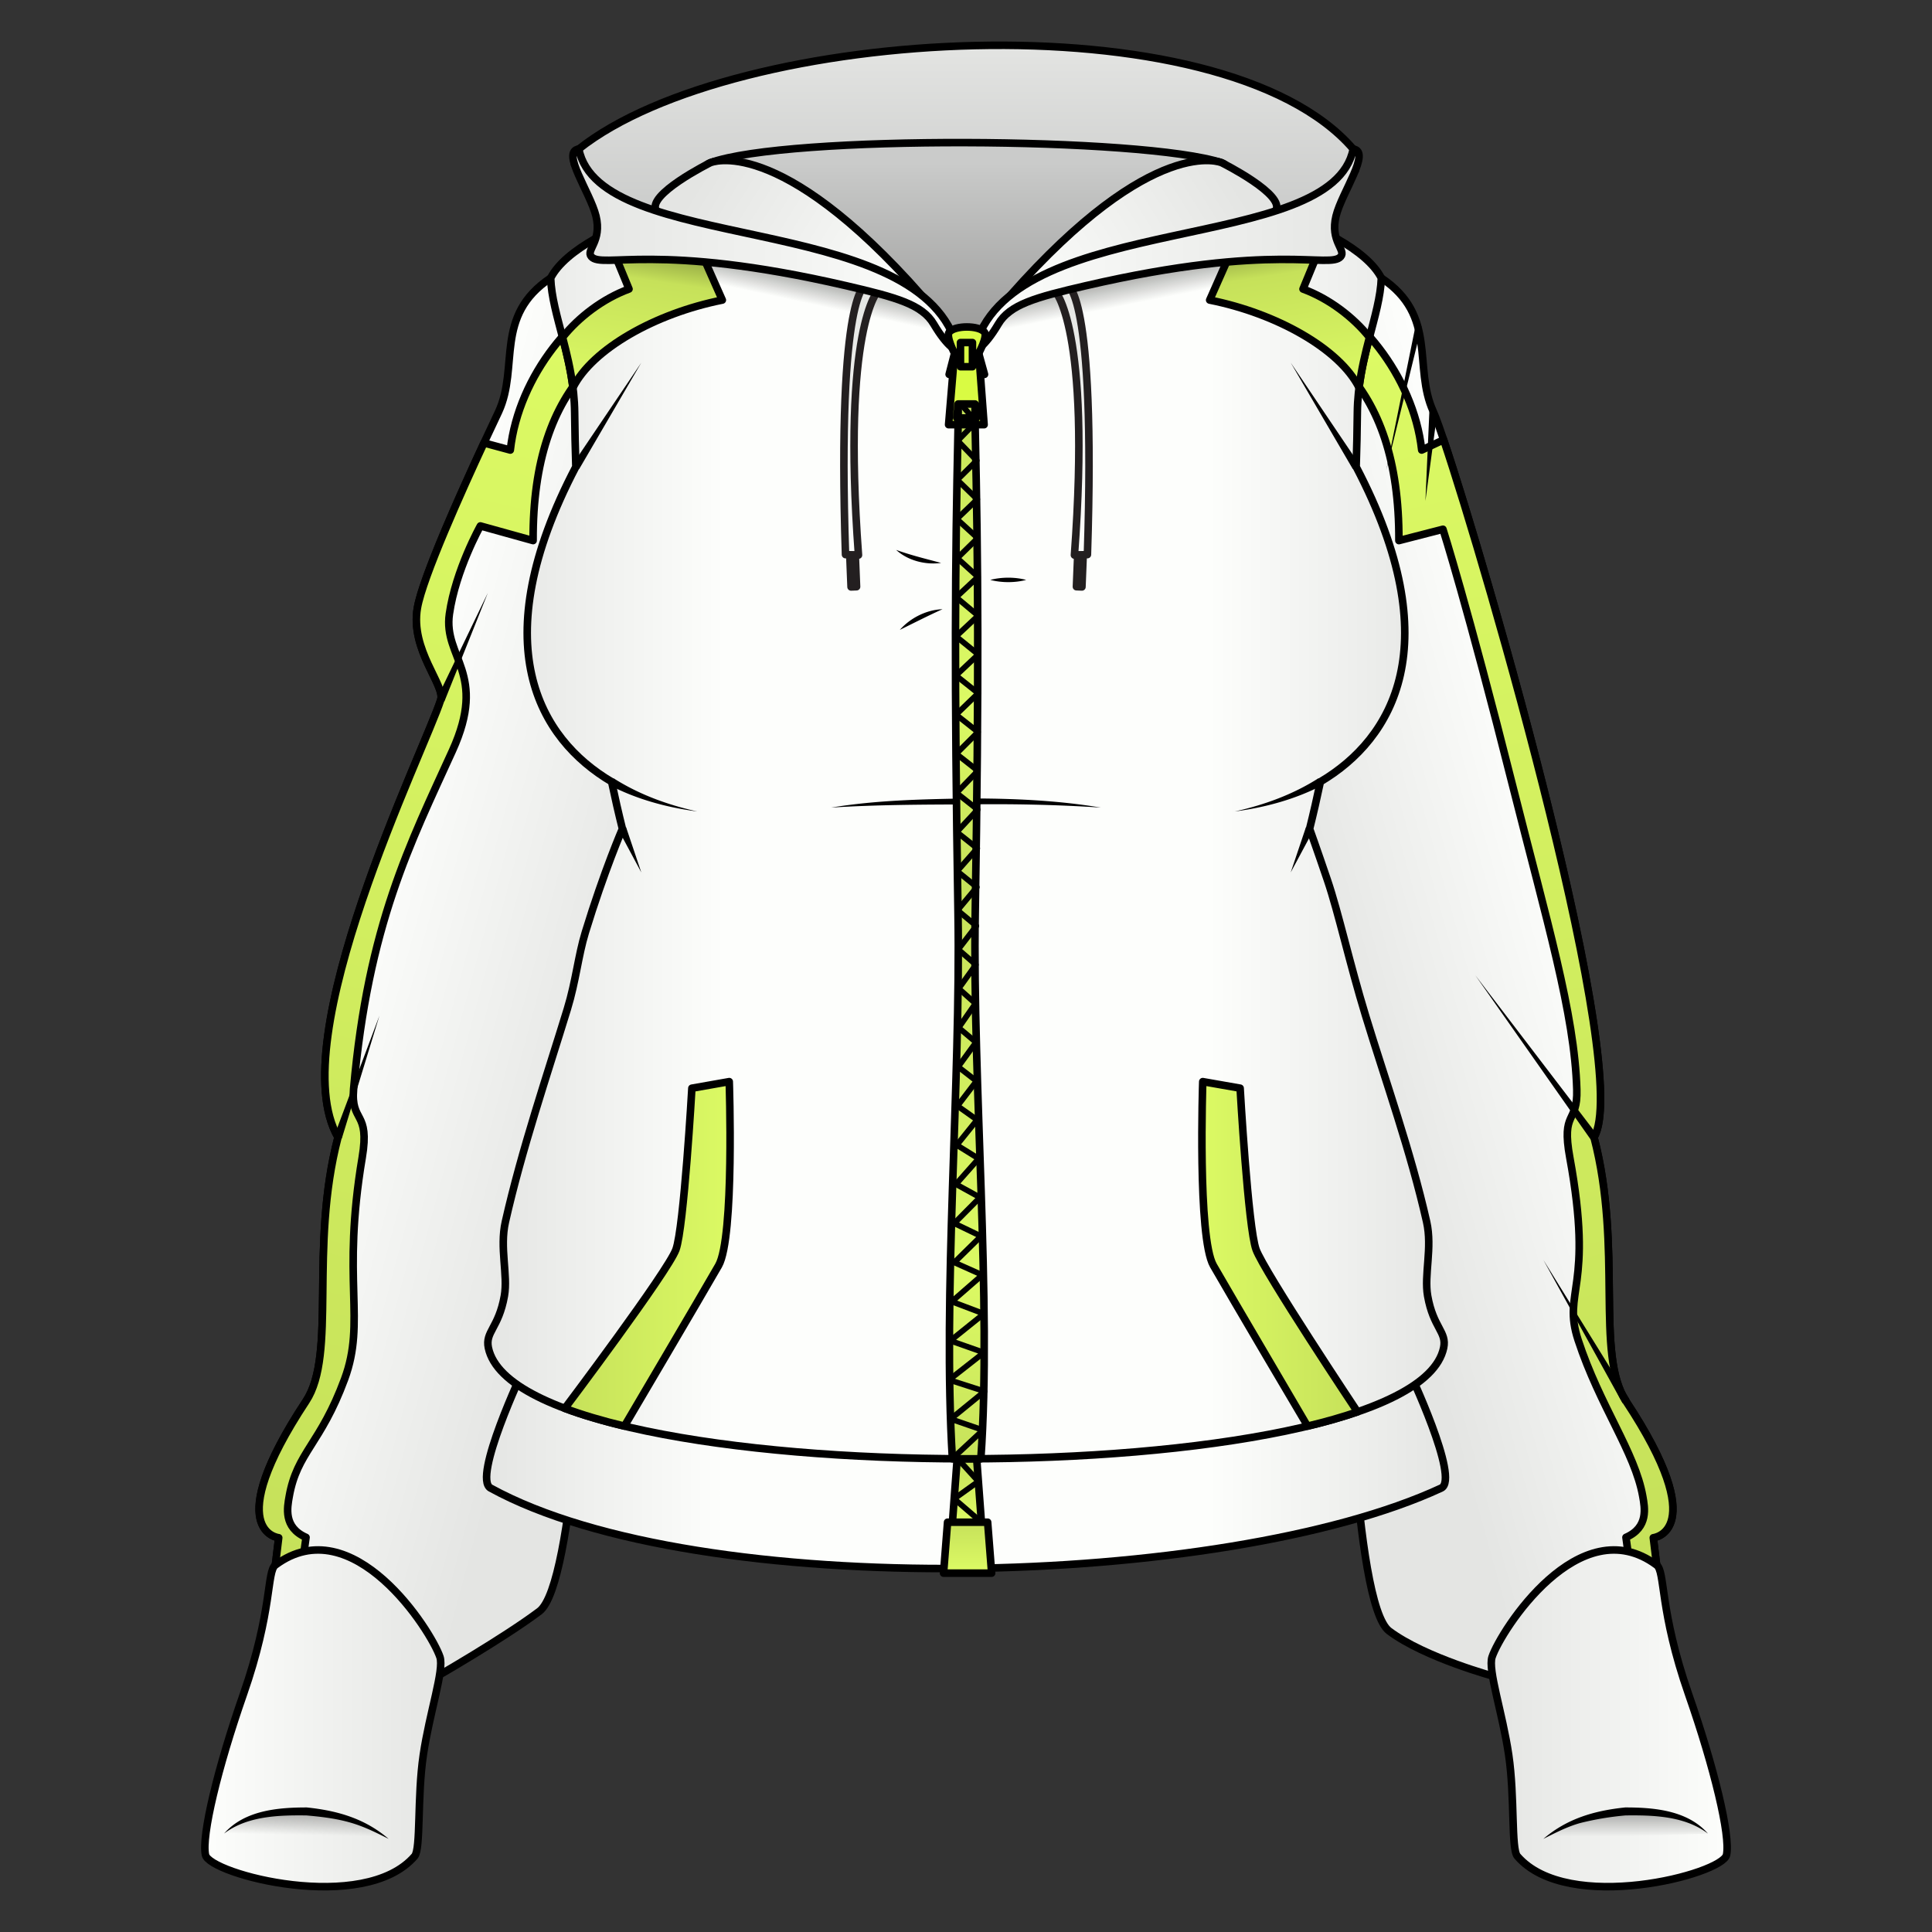 <svg xmlns="http://www.w3.org/2000/svg" xmlns:xlink="http://www.w3.org/1999/xlink" viewBox="0 0 256 256">
    <rect x="0" y="0" width="256" height="256" fill="#333333" stroke="none"/>
    <defs>
        <linearGradient id="innoGrad10">
            <stop offset="0" stop-color="#dcfa64"/>
            <stop offset=".765" stop-color="#c6e15a"/>
            <stop offset="1" stop-color="#84963c"/>
        </linearGradient>
        <linearGradient id="innoGrad11">
            <stop offset="0" stop-color="#b1b2b0"/>
            <stop offset="1" stop-color="#b1b2b0" stop-opacity="0"/>
        </linearGradient>
        <linearGradient id="innoGrad9">
            <stop offset="0" stop-color="#cacbca"/>
            <stop offset="1" stop-color="#989897"/>
        </linearGradient>
        <linearGradient id="innoGrad8">
            <stop offset="0" stop-color="#c6e15a"/>
            <stop offset=".32" stop-color="#dcfa64"/>
            <stop offset=".481" stop-color="#c6e15a"/>
            <stop offset=".833" stop-color="#dcfa64"/>
            <stop offset="1" stop-color="#c6e15a"/>
        </linearGradient>
        <linearGradient id="innoGrad6">
            <stop offset="0" stop-color="#e4e5e3"/>
            <stop offset="1" stop-color="#fdfefc"/>
        </linearGradient>
        <linearGradient id="innoGrad5">
            <stop offset="0" stop-color="#dcfa64"/>
            <stop offset="1" stop-color="#c6e15a"/>
        </linearGradient>
        <linearGradient id="innoGrad7">
            <stop offset="0" stop-color="#e4e5e3"/>
            <stop offset=".25" stop-color="#fdfefc"/>
            <stop offset=".75" stop-color="#fdfefc"/>
            <stop offset="1" stop-color="#e4e5e3"/>
        </linearGradient>
        <linearGradient id="innoGrad4">
            <stop offset="0" stop-color="#989897"/>
            <stop offset="1" stop-color="#989897" stop-opacity="0"/>
        </linearGradient>
        <linearGradient id="innoGrad3">
            <stop offset="0" stop-color="#fdfefc"/>
            <stop offset="1" stop-color="#e4e5e3"/>
        </linearGradient>
        <linearGradient id="innoGrad1">
            <stop offset="0" stop-color="#e4e5e3"/>
            <stop offset="1" stop-color="#cacbca"/>
        </linearGradient>
        <linearGradient id="linearGradient939" x1="86.949" x2="86.949" y1="18.721" y2="41.157" gradientTransform="matrix(1.06 0 0 1.059 -13.558 -14.536)" gradientUnits="userSpaceOnUse" xlink:href="#innoGrad1"/>
        <linearGradient id="linearGradient949" x1="101.63" x2="101.63" y1="34.073" y2="57.191" gradientTransform="matrix(1.06 0 0 1.059 -13.558 -14.536)" gradientUnits="userSpaceOnUse" xlink:href="#innoGrad9"/>
        <linearGradient id="linearGradient957" x1="57.444" x2="91.626" y1="126.756" y2="135.897" gradientTransform="matrix(1.06 0 0 1.059 -13.558 -14.536)" gradientUnits="userSpaceOnUse" xlink:href="#innoGrad3"/>
        <linearGradient id="linearGradient978" x1="51.172" x2="51.098" y1="239.779" y2="243.336" gradientTransform="matrix(1.06 0 0 1.059 -13.558 -14.536)" gradientUnits="userSpaceOnUse" xlink:href="#innoGrad4"/>
        <linearGradient id="linearGradient992" x1="37.913" x2="68.425" y1="228.636" y2="228.636" gradientTransform="matrix(1.06 0 0 1.059 -13.558 -14.536)" gradientUnits="userSpaceOnUse" xlink:href="#innoGrad3"/>
        <linearGradient id="linearGradient1000" x1="209.226" x2="178.046" y1="125.942" y2="134.62" gradientTransform="matrix(1.06 0 0 1.059 -13.558 -14.536)" gradientUnits="userSpaceOnUse" xlink:href="#innoGrad3"/>
        <linearGradient id="linearGradient1010" x1="216.045" x2="216.045" y1="239.779" y2="243.514" gradientTransform="matrix(1.06 0 0 1.059 -13.558 -14.536)" gradientUnits="userSpaceOnUse" xlink:href="#innoGrad4"/>
        <linearGradient id="linearGradient1018" x1="73.15" x2="194.071" y1="197.464" y2="197.464" gradientTransform="matrix(1.06 0 0 1.059 -13.558 -14.536)" gradientUnits="userSpaceOnUse" xlink:href="#innoGrad7"/>
        <linearGradient id="linearGradient1036" x1="83.151" x2="47.237" y1="55.91" y2="209.463" gradientTransform="matrix(1.06 0 0 1.059 -13.558 -14.536)" gradientUnits="userSpaceOnUse" xlink:href="#innoGrad5"/>
        <linearGradient id="linearGradient1044" x1="184.068" x2="219.981" y1="55.91" y2="209.463" gradientTransform="matrix(1.06 0 0 1.059 -13.558 -14.536)" gradientUnits="userSpaceOnUse" xlink:href="#innoGrad5"/>
        <linearGradient id="linearGradient1052" x1="198.793" x2="229.305" y1="228.636" y2="228.636" gradientTransform="matrix(1.06 0 0 1.059 -13.558 -14.536)" gradientUnits="userSpaceOnUse" xlink:href="#innoGrad6"/>
        <linearGradient id="linearGradient1070" x1="131.906" x2="131.906" y1="203.767" y2="196.171" gradientUnits="userSpaceOnUse" xlink:href="#innoGrad5"/>
        <linearGradient id="linearGradient1078" x1="131.24" x2="131.24" y1="210.179" y2="204.188" gradientUnits="userSpaceOnUse" xlink:href="#innoGrad5"/>
        <linearGradient id="linearGradient1086" x1="73.314" x2="193.907" y1="116.337" y2="116.337" gradientTransform="matrix(1.06 0 0 1.059 -13.558 -14.536)" gradientUnits="userSpaceOnUse" xlink:href="#innoGrad7"/>
        <linearGradient id="linearGradient1102" x1="162.644" x2="182.57" y1="190.301" y2="190.301" gradientTransform="matrix(1.06 0 0 1.059 -13.558 -14.536)" gradientUnits="userSpaceOnUse" xlink:href="#innoGrad5"/>
        <linearGradient id="linearGradient1110" x1="104.575" x2="83.434" y1="189.866" y2="189.866" gradientTransform="matrix(1.06 0 0 1.059 -13.558 -14.536)" gradientUnits="userSpaceOnUse" xlink:href="#innoGrad5"/>
        <linearGradient id="linearGradient1118" x1="182.767" x2="179.676" y1="62.2" y2="42.165" gradientTransform="matrix(1.06 0 0 1.059 -13.558 -14.536)" gradientUnits="userSpaceOnUse" xlink:href="#innoGrad10"/>
        <linearGradient id="linearGradient1126" x1="84.452" x2="87.271" y1="62.2" y2="43.25" gradientTransform="matrix(1.06 0 0 1.059 -13.558 -14.536)" gradientUnits="userSpaceOnUse" xlink:href="#innoGrad10"/>
        <linearGradient id="linearGradient1134" x1="135.466" x2="135.577" y1="56.793" y2="196.99" gradientTransform="matrix(1.06 0 0 1.059 -13.558 -14.536)" gradientUnits="userSpaceOnUse" xlink:href="#innoGrad8"/>
        <linearGradient id="linearGradient1160" x1="144.718" x2="148.794" y1="50.069" y2="83.085" gradientTransform="matrix(1.06 0 0 1.059 -13.558 -14.536)" gradientUnits="userSpaceOnUse" xlink:href="#innoGrad6"/>
        <linearGradient id="linearGradient1168" x1="122.616" x2="118.54" y1="50.069" y2="83.085" gradientTransform="matrix(1.06 0 0 1.059 -13.558 -14.536)" gradientUnits="userSpaceOnUse" xlink:href="#innoGrad6"/>
        <linearGradient id="linearGradient1176" x1="165.589" x2="139.13" y1="34.073" y2="50.673" gradientTransform="matrix(1.06 0 0 1.059 -13.558 -14.536)" gradientUnits="userSpaceOnUse" xlink:href="#innoGrad6"/>
        <linearGradient id="linearGradient1184" x1="134.262" x2="183.269" y1="44.864" y2="44.864" gradientTransform="matrix(1.06 0 0 1.059 -13.558 -14.536)" gradientUnits="userSpaceOnUse" xlink:href="#innoGrad3"/>
        <linearGradient id="linearGradient1192" x1="101.63" x2="128.088" y1="34.073" y2="50.674" gradientTransform="matrix(1.06 0 0 1.059 -13.558 -14.536)" gradientUnits="userSpaceOnUse" xlink:href="#innoGrad6"/>
        <linearGradient id="linearGradient1200" x1="83.95" x2="132.956" y1="44.864" y2="44.864" gradientTransform="matrix(1.06 0 0 1.059 -13.558 -14.536)" gradientUnits="userSpaceOnUse" xlink:href="#innoGrad6"/>
        <linearGradient id="linearGradient1238" x1="118.775" x2="118.162" y1="49.762" y2="52.632" gradientTransform="matrix(1.06 0 0 1.059 -13.558 -14.536)" gradientUnits="userSpaceOnUse" xlink:href="#innoGrad11"/>
        <linearGradient id="linearGradient1238-6" x1="118.775" x2="118.162" y1="49.762" y2="52.835" gradientTransform="matrix(-1.06 0 0 1.059 269.557 -14.536)" gradientUnits="userSpaceOnUse" xlink:href="#innoGrad11"/>
    </defs>
    <path fill="url(#linearGradient939)" stroke="#000" stroke-linejoin="round" stroke-miterlimit="10" d="M76.696 19.743c20.6-16.357 85.23-20.19 102.609 0 .458.53.277 2.867.277 2.867l-9.859 9.34L128 45.634 88.37 32.568 76.12 21.774s.178-1.715.576-2.03z"/>
    <path fill="url(#linearGradient949)" stroke="#000" stroke-linejoin="round" stroke-miterlimit="10" d="M94.118 21.562c10.127-3.697 57.394-3.412 67.764 0 2.603.858 3.084 10.519 3.084 10.519l-35.052 13.552h-4.22L89.565 31.198s2.05-8.721 4.552-9.636z"/>
    <path fill="url(#linearGradient957)" stroke="#000" stroke-linejoin="round" stroke-miterlimit="10" d="M72.968 36.836c-7.55 5.033-4.15 11.757-6.894 17.716-.41.89-9.791 20.435-10.765 25.997-.974 5.562 3.708 10.268 3.093 12.184-2.147 6.675-21.104 45.026-13.614 57.964-3.84 14.7-.132 28.737-4.238 34.961-11.412 17.3-3.62 18.1-3.62 18.1l-.44 3.62 21.277 14.831s8.932-5.124 13.7-8.7c4.767-3.576 6.091-41.094 6.091-41.094l26.687-75.485z"/>
    <path fill="url(#linearGradient1036)" stroke="#000" stroke-linejoin="round" stroke-miterlimit="10" d="M36.49 207.378l.44-3.62s-7.792-.8 3.62-18.1c4.106-6.224.398-20.261 4.238-34.961-7.49-12.938 11.467-51.289 13.614-57.964.615-1.916-4.067-6.622-3.093-12.184.71-4.064 5.913-15.596 8.822-21.857l3.488.942c1.099-9.941 8.766-19.033 15.729-21.336l12.365 1.463C81.322 43.12 70.556 50.357 70.639 71.63l-6.986-1.941s-3.267 5.821-4.106 11.654c-.84 5.832 5.095 7.813.397 18.143-5.564 12.237-11.168 23.087-13.09 44.807-.402 4.553 2.194 2.807 1.138 9.092-2.747 16.333.52 21.63-2.329 29.346-3.189 8.639-6.305 9.675-7.339 15.547-.258 1.468-.8 4.106 2.227 5.43l-.816 5.93z"/>
    <path fill="url(#linearGradient992)" stroke="#000" stroke-linejoin="round" stroke-miterlimit="10" d="M58.297 219.562c-1.148-3.445-11.571-19.802-21.808-12.184-1.165.867-.354 6.003-4.238 17.127-3.41 9.768-5.557 18.716-5.027 21.277.53 2.56 21.008 7.945 27.717.176.837-.97.321-7.823 1.149-13.42.83-5.613 2.782-11.252 2.207-12.976z"/>
    <path fill="url(#linearGradient978)" d="M51.498 243.663c-7.327-5.474-18.806-4.062-21.808-.707"/>
    <path fill="url(#linearGradient1000)" stroke="#000" stroke-linejoin="round" stroke-miterlimit="10" d="M183.033 36.836c7.55 5.033 4.15 11.757 6.895 17.716 2.744 5.96 26.98 86.742 21.285 96.145 3.84 14.7.132 28.737 4.238 34.961 11.412 17.3 3.62 18.1 3.62 18.1l.44 3.62-21.277 14.831s-9.403-2.516-14.17-6.092c-4.769-3.575-5.621-43.702-5.621-43.702L151.756 96.93z"/>
    <path fill="url(#linearGradient1044)" stroke="#000" stroke-linejoin="round" stroke-miterlimit="10" d="M216.266 209.64l3.245-2.262-.441-3.62s7.792-.8-3.62-18.1c-4.106-6.224-.398-20.261-4.238-34.961 5.142-8.49-14.114-75.16-19.924-92.422v.002l-2.907 1.357c-1.099-9.941-8.766-19.033-15.729-21.336l-12.365 1.463c14.391 3.359 25.157 10.596 25.074 31.87l5.836-1.502s3.17 9.89 9.263 34.082c4.46 17.704 8.189 30.12 8.475 40.17.13 4.569-2.076 2.737-.927 9.005 3.203 17.48-1.04 17.663 1.104 24.19 2.873 8.75 7.53 14.832 8.564 20.703.258 1.468.8 4.106-2.227 5.43l.817 5.93 3.245-2.261z"/>
    <path fill="url(#linearGradient1052)" stroke="#000" stroke-linejoin="round" stroke-miterlimit="10" d="M197.703 219.562c1.148-3.445 11.571-19.802 21.808-12.184 1.165.867.354 6.003 4.238 17.127 3.41 9.768 5.557 18.716 5.027 21.277-.53 2.56-21.008 7.945-27.717.176-.837-.97-.321-7.823-1.149-13.42-.83-5.613-2.782-11.252-2.207-12.976z"/>
    <path fill="url(#linearGradient1010)" d="M204.502 243.663c7.327-5.474 18.806-4.062 21.808-.707"/>
    <path fill="url(#linearGradient1018)" stroke="#000" stroke-linejoin="round" stroke-miterlimit="10" d="M190.974 197.176c2.518-1.169-4.36-15.685-4.36-15.685H69.36S62.568 195.84 65 197.176c27.608 15.154 97.407 13.255 125.974 0z"/>
    <path fill="url(#linearGradient1070)" stroke="#000" stroke-linejoin="round" stroke-miterlimit="10" stroke-width=".944" d="M131.432 209.829l1.014-13.658h2.429l1.015 13.658z" transform="matrix(1.06 0 0 1.059 -13.558 -14.536)"/>
    <path fill="none" stroke="#000" stroke-linejoin="round" stroke-miterlimit="10" stroke-width=".708" d="M135.471 204.188l-3.403-2.93 3.024-2.17-2.646-2.917" transform="matrix(1.06 0 0 1.059 -13.558 -14.536)"/>
    <path fill="url(#linearGradient1078)" stroke="#000" stroke-linejoin="round" stroke-miterlimit="10" stroke-width=".944" d="M130.74 210.563l.5-6.375h5.01l.5 6.375z" transform="matrix(1.06 0 0 1.059 -13.558 -14.536)"/>
    <path fill="url(#linearGradient1086)" stroke="#000" stroke-linejoin="round" stroke-miterlimit="10" d="M189.17 171.71c-.49-2.776.642-6.365-.132-9.8-2.101-9.315-5.49-18.79-8.092-27.328-2.152-7.06-3.565-13.574-5.057-17.97-1.439-4.237-2.361-6.788-2.361-6.788.516-2.063.99-4.146 1.431-6.238 9.635-5.7 17.031-18.235 4.74-41.729.08-2.426.133-4.821.156-7.172.073-7.235 3.014-12.926 3.178-17.849-3.885-7.578-26.84-12.7-26.84-12.7l-28.192 21.538-28.193-21.537s-22.956 5.121-26.84 12.7c.164 4.922 3.104 10.613 3.178 17.848.023 2.35.076 4.746.157 7.172-12.293 23.493-4.896 36.03 4.74 41.727.44 2.093.913 4.175 1.43 6.238 0 0-2.42 5.569-4.913 13.723-.945 3.088-1.246 6.437-2.384 10.153-2.662 8.695-6.054 18.65-8.211 28.212-.775 3.435.357 7.024-.133 9.8-.75 4.253-2.567 4.755-2.119 6.886 4.126 19.598 122.451 19.602 126.577 0 .448-2.131-1.37-2.633-2.12-6.886z"/>
    <path fill="url(#linearGradient1102)" stroke="#000" stroke-linejoin="round" stroke-miterlimit="10" d="M179.874 187.077s-12.381-18.593-13.44-21.507c-1.06-2.913-2.111-21.38-2.111-21.38l-4.951-.869s-.707 20.66 1.412 24.368c2.119 3.708 12.478 21.28 12.479 21.281 2.396-.573 4.613-1.203 6.612-1.89z"/>
    <path fill="url(#linearGradient1110)" stroke="#000" stroke-linejoin="round" stroke-miterlimit="10" d="M74.84 186.616c2.321.869 4.975 1.654 7.9 2.352 0 0 10.358-17.57 12.477-21.279 2.12-3.708 1.412-24.368 1.412-24.368l-4.952.873s-1.052 18.463-2.111 21.376c-1.06 2.914-14.726 21.046-14.726 21.046z"/>
    <path fill="url(#linearGradient1238-6)" d="M177.65 34.001c-1.446 1.669-8.608-1.972-33.812 3.867-6.656 1.543-10.041 2.484-11.57 5.083-1.789 3.049-3.454 4.155-2.958 2.58"/>
    <path fill="url(#linearGradient1118)" stroke="#000" stroke-linejoin="round" stroke-miterlimit="10" d="M180.083 51.361c.295-2.385.838-4.595 1.378-6.663-2.149-2.686-5.368-5.137-8.807-6.4l2.709-6.572-17.636-7.59-5.972 3.391 11.854 4.737-3.322 7.497c8.888 1.766 17.227 6.483 19.797 11.601z"/>
    <path fill="url(#linearGradient1238)" d="M78.349 34.001c1.446 1.669 8.608-1.972 33.812 3.867 6.656 1.543 10.041 2.484 11.57 5.083 1.789 3.049 3.454 4.155 2.958 2.58"/>
    <path fill="url(#linearGradient1126)" stroke="#000" stroke-linejoin="round" stroke-miterlimit="10" d="M75.918 51.361c-.295-2.385-.838-4.595-1.378-6.663 2.149-2.686 5.368-5.137 8.808-6.4l-2.71-6.572 17.636-7.59 5.972 3.391-11.855 4.737 3.322 7.497c-8.888 1.766-17.227 6.483-19.797 11.601z"/>
    <path d="M131.219 76.841c1.495-.39 3.257-.395 4.752 0-1.494.395-3.256.39-4.752 0zm-6.336 3.885c-1.916.86-3.764 1.814-5.651 2.736 1.388-1.582 3.548-2.671 5.651-2.736zm-6.137-7.858c1.965.706 3.944 1.185 5.952 1.722-2.055.288-4.398-.297-5.952-1.722zm55.268 37.166l-2.987 5.566c.672-1.995 1.344-3.991 2.014-5.986.325.139.649.28.973.42zm-91.054-.421l2.015 5.987-2.988-5.566.973-.421zm27.179-2.605c5.932-.978 11.863-1.096 17.861-1.21 5.96-.013 11.979.226 17.861 1.21-5.931-.39-11.918-.509-17.862-.416-5.964.017-11.907.04-17.86.416zm65.088-2.965c-3.621 1.878-7.574 2.949-11.617 3.482 3.911-.87 7.698-2.243 11.08-4.396.18.304.358.61.537.914zm4.02-41.903l-8.22-14.082 9.118 13.519-.897.563zM81.31 103.128c3.384 2.153 7.17 3.526 11.082 4.395-4.042-.531-7.996-1.601-11.617-3.48l.535-.915zm-5.455-41.553l9.12-13.519-8.223 14.083c-.3-.187-.598-.375-.897-.564zm-31.568 88.951l5.99-15.945-4.988 16.286-1.002-.34zm13.63-58.007l6.724-13.956-5.755 14.383-.97-.427zm146.585 151.144c3.15-2.7 6.778-3.745 10.839-4.167 3.835-.005 8.27.381 10.969 3.46-3.061-2.325-7.233-2.45-10.917-2.403a38.43 38.43 0 0 0-5.997 1.005c-1.737.485-3.296 1.3-4.894 2.105zm10.491-57.738l-10.49-18.983 11.406 18.45c-.307.177-.61.355-.916.533zm-4.208-34.915c-5.096-7.256-10.193-14.51-15.289-21.767l16.143 21.14-.854.627zm-20.33-96.41l-1.58 11.779.525-11.874 1.055.094zm-2.086-11.393l-4.685 19.106 3.908-19.28.777.174zM51.498 243.663c-1.496-.755-2.942-1.483-4.546-2-2.073-.667-4.19-.92-6.346-1.11-3.685-.048-7.856.077-10.917 2.403 2.699-3.078 7.133-3.465 10.97-3.46 4.06.422 7.69 1.466 10.839 4.167z"/>
    <path fill="url(#linearGradient1134)" stroke="#000" stroke-linejoin="round" stroke-miterlimit="10" d="M126.196 193.296c-1.314-21.633 1.107-49.786.746-72.223-.511-31.784-.38-46.349 0-64.097.196-9.129-.746-11.343-.746-11.343h3.771s-.941 2.214-.745 11.343c.38 17.748.51 32.313 0 64.097-.362 22.437 2.194 51.474.745 72.223z"/>
    <path fill="none" stroke="#000" stroke-linejoin="round" stroke-miterlimit="10" stroke-width=".708" d="M135.466 56.793l-3.01 2.288 2.306 2.565-2.127 2.331 2.184 2.521-2.31 2.375 2.38 2.478-2.433 2.418 2.499 2.434-2.557 2.462 2.608 2.391-2.55 2.505 2.581 2.348-2.72 2.548 2.745 2.304-2.763 2.592 2.78 2.261-2.786 2.635 2.779 2.217-2.768 2.68 2.744 2.173-2.719 2.723 2.703 2.129-2.673 2.767 2.643 2.086-2.607 2.809 2.558 2.044-2.511 2.852 2.458 2-2.412 2.896 2.347 1.957-2.259 2.939 2.201 1.914-2.144 2.983 2.096 1.869-2.1 3.026 2.164 1.827-2.227 3.07 2.288 1.782-2.371 3.114 2.449 1.739-2.537 3.157 2.729 1.695-2.831 3.201 3 1.653-3.211 3.243 3.339 1.609-3.339 3.287 3.503 1.566-3.819 3.331 4.019 1.521-4.195 3.374 4.195 1.479-4.353 3.418 4.442 1.434-4.241 3.461 4.035 1.392-3.762 3.505" transform="matrix(1.06 0 0 1.059 -13.558 -14.536)"/>
    <path fill="url(#linearGradient1160)" stroke="#231f20" stroke-linejoin="round" stroke-miterlimit="10" d="M139.77 38.51s4.82 4.8 2.599 35.044l1.72-.066c1.151-35.427-2.72-35.738-2.72-35.738z"/>
    <path fill="#d9ff44" stroke="#231f20" stroke-linejoin="round" stroke-miterlimit="10" d="M145.657 67.705h.729v4.212h-.729z" transform="rotate(2.315)"/>
    <path fill="url(#linearGradient1168)" stroke="#231f20" stroke-linejoin="round" stroke-miterlimit="10" d="M116.353 38.51s-4.82 4.8-2.599 35.044l-1.72-.066c-1.151-35.427 2.72-35.738 2.72-35.738z"/>
    <path fill="#d9ff44" stroke="#231f20" stroke-linejoin="round" stroke-miterlimit="10" d="M-110.266-82.264h.729v4.212h-.729z" transform="rotate(177.685)"/>
    <path fill="url(#linearGradient1176)" stroke="#000" stroke-linejoin="round" stroke-miterlimit="10" d="M161.883 21.562s8.637 4.306 7.113 6.39c-1.523 2.084-35.147 11.197-35.147 11.197 19.08-21.606 28.034-17.587 28.034-17.587z"/>
    <path fill="url(#linearGradient1184)" stroke="#000" stroke-linejoin="round" stroke-miterlimit="10" d="M129.31 45.531c5.58-17.672 47.24-11.756 49.995-25.788 2.422.329-1.502 5.735-2.273 8.873-.828 3.378 1.37 4.522.62 5.385-1.445 1.669-8.608-1.972-33.811 3.867-6.657 1.543-10.043 2.484-11.57 5.083-1.79 3.049-3.456 4.155-2.961 2.58z"/>
    <path fill="url(#linearGradient1192)" stroke="#000" stroke-miterlimit="10" d="M94.118 21.562s-8.643 4.306-7.12 6.391c1.524 2.084 35.153 11.197 35.153 11.197-19.08-21.607-28.033-17.588-28.033-17.588z"/>
    <path fill="url(#linearGradient1200)" stroke="#000" stroke-linejoin="round" stroke-miterlimit="10" d="M126.69 45.531C121.11 27.86 79.45 33.775 76.695 19.743c-2.422.329 1.502 5.735 2.273 8.873.828 3.378-1.37 4.522-.62 5.385 1.446 1.669 8.608-1.972 33.812 3.867 6.656 1.543 10.041 2.484 11.57 5.083 1.789 3.049 3.454 4.155 2.958 2.58z"/>
    <path fill="#d9fb43" stroke="#000" stroke-linejoin="round" stroke-miterlimit="10" d="M130.454 49.606h-4.69l.72-2.793s-1.162-2.222-.72-2.792c.718-.927 3.98-.934 4.69 0 .438.576-.774 2.792-.774 2.792z"/>
    <path fill="#d9fb43" stroke="#000" stroke-linejoin="round" stroke-miterlimit="10" d="M130.4 56.273h-4.707l.79-9.459h3.211zm-1.026-.886l-.174-1.854h-2.248l-.174 1.854z"/>
    <path fill="#d9fb43" stroke="#000" stroke-linejoin="round" stroke-miterlimit="10" d="M127.267 45.391h1.589v3.201h-1.589z"/>
</svg>
